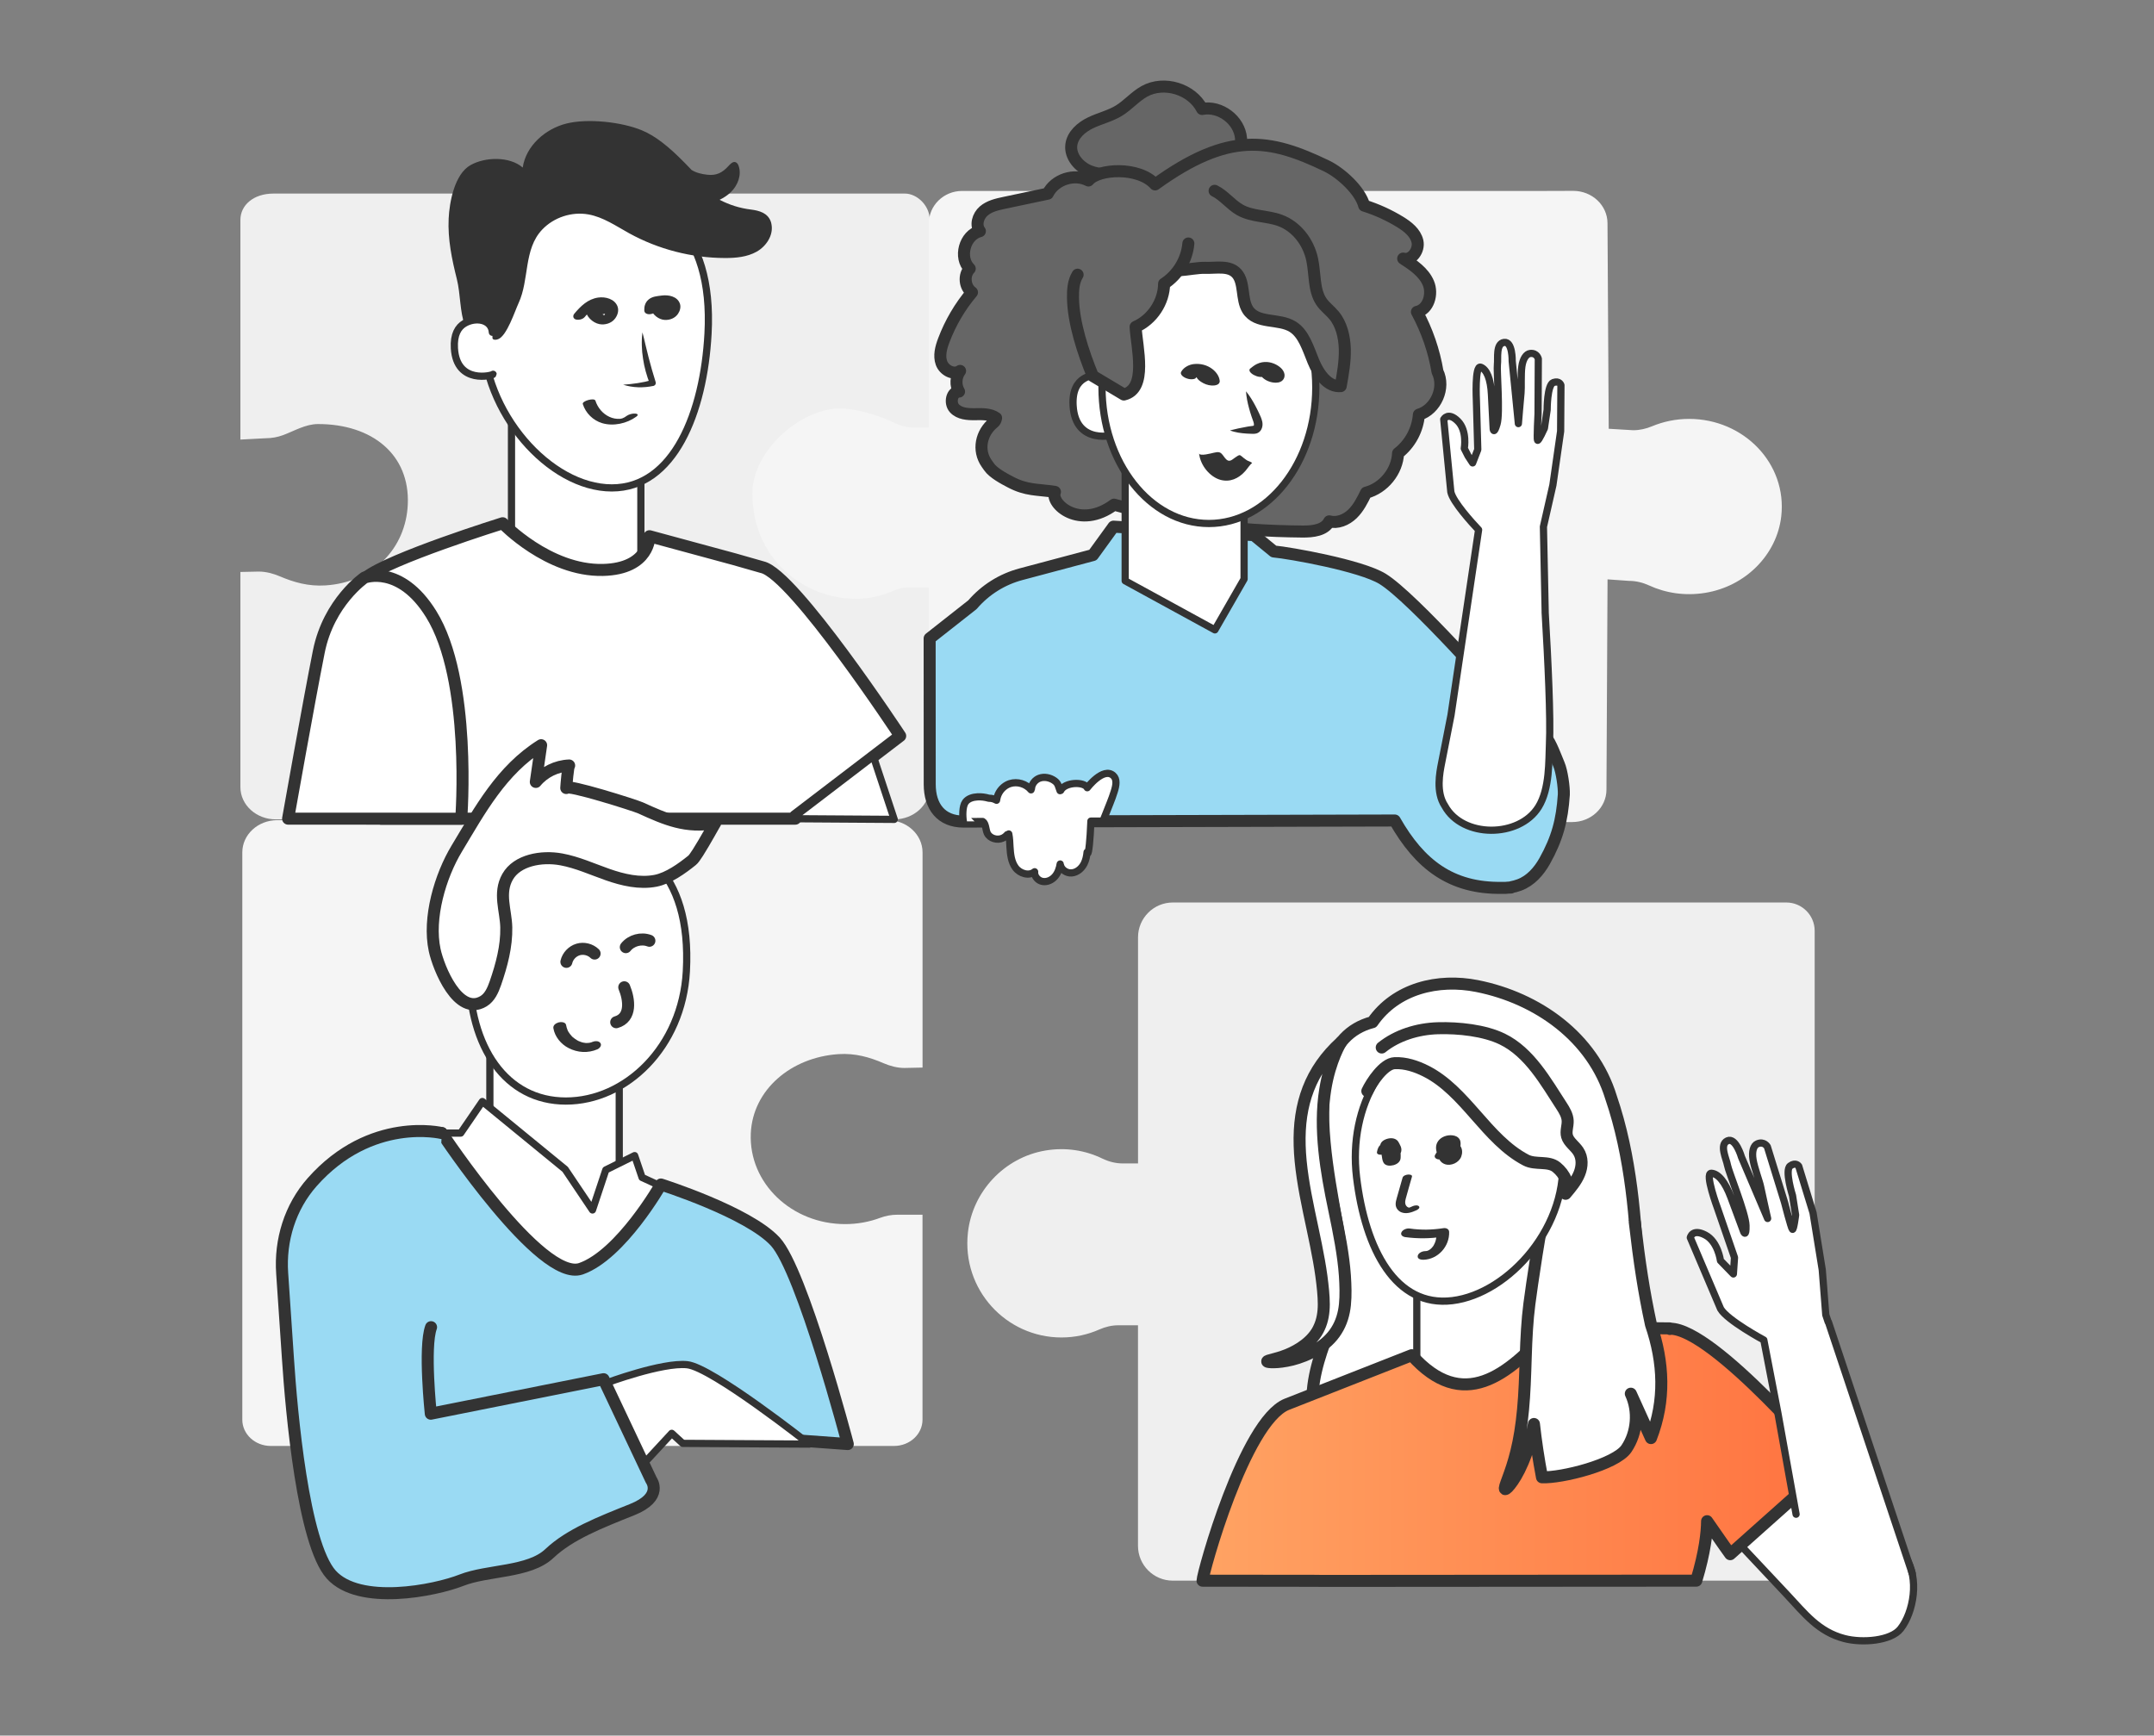 <svg width="448" height="361" viewBox="0 0 448 361" fill="none" xmlns="http://www.w3.org/2000/svg">
<rect x="0" y="0" width="448" height="361" fill="#808080" stroke="none"/>
<path d="M174.419 219.258C177.891 219.033 180.904 219.906 183.808 221.165C185.104 221.723 186.633 222.136 188.072 222.136L191.876 222.055V177.303C191.876 173.597 188.62 170.593 184.6 170.593H137.428H103.665H57.672C53.651 170.593 50.396 173.597 50.396 177.303V295.3C50.396 298.313 53.049 300.759 56.323 300.759H185.94C189.214 300.759 191.867 298.313 191.867 295.3V252.661H186.624C185.409 252.661 184.213 252.886 183.089 253.299C180.832 254.145 178.367 254.613 175.777 254.613C164.661 254.613 155.712 246.104 156.153 235.762C156.549 226.651 164.553 219.897 174.419 219.258Z" fill="#F5F5F5"/>
<path d="M189.951 121.371C188.656 121.371 187.811 121.659 186.624 122.171C184.33 123.16 181.794 123.718 179.123 123.718C168.132 123.718 157.583 117.207 157.583 103.734C157.583 95.703 165.812 87.545 173.915 86.196C177.999 85.522 183.988 87.518 187.19 89.074C188.458 89.686 189.834 90.028 191.246 90.028H193.234L193.369 45.725C193.369 42.712 190.68 40.265 188.233 40.265H56.862C52.689 40.265 50 42.712 50 45.725V91.431L55.279 91.152C56.511 91.152 57.726 90.927 58.859 90.513C61.152 89.668 63.535 88.202 66.153 88.202C77.413 88.202 85.264 94.56 84.815 104.903C84.419 114.014 77.665 121.128 67.673 121.766C64.147 121.991 61.107 121.119 58.157 119.86C56.844 119.302 55.297 118.888 53.84 118.888L50 118.969V163.722C50 167.428 53.301 170.431 57.366 170.431H105.158H139.371H185.976C190.05 170.431 193.351 167.428 193.351 163.722V121.362L189.951 121.371Z" fill="#EFEFEF"/>
<path d="M128.794 206.784H101.885V254.064H128.794V206.784Z" fill="white" stroke="#333333" stroke-width="1.5" stroke-miterlimit="10" stroke-linecap="round" stroke-linejoin="round"/>
<path d="M133.291 75.62H106.382V122.9H133.291V75.62Z" fill="white" stroke="#333333" stroke-width="1.5" stroke-miterlimit="10" stroke-linecap="round" stroke-linejoin="round"/>
<path d="M371.516 187.717H325.415H291.166H243.94C239.938 187.717 236.692 190.964 236.692 194.966V241.994H233.508C232.024 241.994 230.576 241.617 229.245 240.969C225.746 239.278 221.681 238.586 217.4 239.314C208.892 240.762 202.255 247.822 201.31 256.402C200.015 268.211 209.225 278.194 220.773 278.194C223.579 278.194 226.241 277.6 228.651 276.53C229.901 275.982 231.232 275.658 232.599 275.658H236.683V321.526C236.683 325.528 239.929 328.775 243.931 328.775H371.516C374.781 328.775 377.425 326.131 377.425 322.866V193.617C377.425 190.361 374.781 187.717 371.516 187.717Z" fill="#EFEFEF"/>
<path d="M332.753 238.172C333.059 248.866 328.499 259.604 320.567 266.835C318.75 261.61 316.933 256.375 315.117 251.15" fill="#1A2E35"/>
<path d="M340.75 266.625C340.288 253.862 339.241 240.459 335.074 228.27C331.249 215.734 319.794 207.611 307.229 205.102C299.112 203.481 290.321 205.572 285.455 212.612H285.437C265.937 217.75 280.5 256.437 279.232 265.495C278.845 270.927 276.543 276 274.834 281.171C273.134 286.342 272.037 292.089 274.06 297.144C274.573 298.421 275.311 299.662 276.471 300.409C277.892 301.326 279.681 301.362 281.381 301.362C301.473 301.389 321.565 300.93 341.639 299.986C341.216 288.744 341.155 277.885 340.75 266.625Z" fill="white" stroke="#333333" stroke-width="2.5" stroke-miterlimit="10" stroke-linecap="round" stroke-linejoin="round"/>
<path d="M348.492 307.01L371.606 331.626C375.42 335.691 378.19 339.396 383.595 340.817C387.381 341.807 393.326 341.294 395.287 338.794C397.976 335.367 399.262 328.352 396.312 323.828C393.362 319.305 372.668 299.168 372.668 299.168L348.492 307.01Z" fill="white" stroke="#333333" stroke-width="1.5" stroke-miterlimit="10" stroke-linecap="round" stroke-linejoin="round"/>
<path d="M322.456 251.159H294.674V296.424H322.456V251.159Z" fill="white" stroke="#333333" stroke-width="1.5" stroke-miterlimit="10" stroke-linecap="round" stroke-linejoin="round"/>
<path d="M380.51 304.86C380.51 304.86 356.488 276.368 347.359 276.368C347.359 276.368 347.341 276.395 347.323 276.431L347.296 276.305L322.6 276.054C313.498 286.342 304.207 293.717 293.613 281.881L267.603 292.107C258.816 295.714 250.11 327.264 250.11 328.784L274.357 328.811V328.829L352.8 328.775C354.626 322.749 355.022 318.702 355.049 316.408C357.801 320.42 359.86 323.271 359.86 323.271L380.51 304.86Z" fill="url(#paint0_linear_1732_4422)" stroke="#333333" stroke-width="2.5" stroke-miterlimit="10" stroke-linecap="round" stroke-linejoin="round"/>
<path d="M263.565 283.186C263.583 283.285 264.05 283.356 264.95 283.347C265.849 283.338 267.171 283.195 268.754 282.808C270.319 282.403 272.118 281.738 273.773 280.73C275.436 279.732 276.974 278.356 277.964 276.746C278.989 275.136 279.529 273.292 279.726 271.368C279.924 269.434 279.852 267.429 279.717 265.306C279.421 261.061 278.512 256.447 277.505 251.645C275.83 243.659 274.298 234.831 275.625 226.656C276.605 220.451 278.938 216.75 278.938 216.75C272.474 222.607 270.056 229.689 270.31 238.262C270.427 242.516 271.227 247.157 272.235 251.968C273.242 256.78 274.276 261.322 274.834 265.45C275.104 267.51 275.329 269.488 275.329 271.278C275.329 273.077 275.041 274.705 274.375 276.126C273.116 278.977 270.112 280.847 267.72 281.81C265.292 282.772 263.502 282.952 263.565 283.186Z" fill="white" stroke="#333333" stroke-width="2.5" stroke-miterlimit="10" stroke-linecap="round" stroke-linejoin="round"/>
<path d="M321.403 251.528C320.531 254.019 318.534 267.743 318.094 271.17C317.644 274.597 317.455 278.365 317.329 282.277C317.212 286.18 317.086 289.859 316.772 293.178C316.466 296.487 315.989 299.437 315.387 301.857C314.208 306.722 312.643 309.492 313.039 309.735C313.201 309.834 313.804 309.267 314.64 308.053C315.485 306.839 316.484 304.941 317.383 302.459C318.04 300.651 318.597 298.529 319.038 296.19C319.434 299.743 319.982 303.421 320.711 307.271C324.731 307.46 336.036 304.636 338.276 301.317C340.515 297.998 340.875 293.51 339.184 289.886C340.578 292.962 341.981 296.038 343.375 299.122C346.424 291.307 346.073 283.441 343.375 275.5C341.875 268.5 341 262.75 340 254.125" fill="white"/>
<path d="M321.403 251.528C320.531 254.019 318.534 267.743 318.094 271.17C317.644 274.597 317.455 278.365 317.329 282.277C317.212 286.18 317.086 289.859 316.772 293.178C316.466 296.487 315.989 299.437 315.387 301.857C314.208 306.722 312.643 309.492 313.039 309.735C313.201 309.834 313.804 309.267 314.64 308.053C315.485 306.839 316.484 304.941 317.383 302.459C318.04 300.651 318.597 298.529 319.038 296.19C319.434 299.743 319.982 303.421 320.711 307.271C324.731 307.46 336.036 304.636 338.276 301.317C340.515 297.998 340.875 293.51 339.184 289.886C340.578 292.962 341.981 296.038 343.375 299.122C346.424 291.307 346.073 283.441 343.375 275.5C341.875 268.5 341 262.75 340 254.125" stroke="#333333" stroke-width="2.5" stroke-miterlimit="10" stroke-linecap="round" stroke-linejoin="round"/>
<path d="M397.706 327.237L380.285 274.974L380.24 274.992L379.737 273.49L378.999 264.11L377.083 252.265L374.107 242.561C374.107 242.561 373.504 241.644 372.326 242.516C371.148 243.389 372.82 248.677 372.82 248.677L373.459 252.724C373.459 252.724 373.063 255.944 372.793 255.701C372.533 255.458 371.148 250.062 371.148 250.062L367.586 238.523C367.586 238.523 366.903 237.309 365.5 237.92C364.717 238.262 364.321 239.485 364.609 241.221C364.897 242.957 365.985 245.817 366.174 246.806C366.363 247.786 367.64 253.443 367.64 253.443L362.208 240.69C362.208 240.69 361.003 236.481 359.267 237.291C357.54 238.1 359.069 241.05 359.294 242.372C359.519 243.694 363.098 252.382 363.143 254.909C363.197 257.437 362.658 256.223 362.658 256.223C362.658 256.223 361.165 252.202 359.995 249.037C358.817 245.871 357.378 244.117 355.93 244.036C354.482 243.955 357.207 251.285 357.207 251.285L360.751 261.565L360.517 264.982L357.828 262.212C357.828 262.212 357.333 258.264 354.662 256.879C351.955 255.476 351.559 257.419 351.559 257.419L357.855 272.231C359.222 274.615 366.849 278.725 366.849 278.725L369.781 293.942L373.558 314.96" fill="white"/>
<path d="M397.706 327.237L380.285 274.974L380.24 274.992L379.737 273.49L378.999 264.11L377.083 252.265L374.107 242.561C374.107 242.561 373.504 241.644 372.326 242.516C371.148 243.389 372.82 248.677 372.82 248.677L373.459 252.724C373.459 252.724 373.063 255.944 372.793 255.701C372.533 255.458 371.148 250.062 371.148 250.062L367.586 238.523C367.586 238.523 366.903 237.309 365.5 237.92C364.717 238.262 364.321 239.485 364.609 241.221C364.897 242.957 365.985 245.817 366.174 246.806C366.363 247.786 367.64 253.443 367.64 253.443L362.208 240.69C362.208 240.69 361.003 236.481 359.267 237.291C357.54 238.1 359.069 241.05 359.294 242.372C359.519 243.694 363.098 252.382 363.143 254.909C363.197 257.437 362.658 256.223 362.658 256.223C362.658 256.223 361.165 252.202 359.995 249.037C358.817 245.871 357.378 244.117 355.93 244.036C354.482 243.955 357.207 251.285 357.207 251.285L360.751 261.565L360.517 264.982L357.828 262.212C357.828 262.212 357.333 258.264 354.662 256.879C351.955 255.476 351.559 257.419 351.559 257.419L357.855 272.231C359.222 274.615 366.849 278.725 366.849 278.725L369.781 293.942L373.558 314.96" stroke="#333333" stroke-width="1.5" stroke-miterlimit="10" stroke-linecap="round" stroke-linejoin="round"/>
<path d="M351.316 87.132C348.555 87.132 345.938 87.689 343.564 88.679C342.332 89.191 341.019 89.488 339.679 89.488L334.588 89.182L334.336 46.444C334.336 42.721 331.144 39.699 327.204 39.699L321.556 39.717H277.658H245.047H201.283H200.087C196.274 39.717 193.18 42.739 193.18 46.462V88.931H190.149C188.737 88.931 187.352 88.589 186.093 87.977C182.882 86.421 176.901 84.425 172.818 85.099C164.715 86.448 156.486 94.597 156.486 102.637C156.486 116.11 167.035 124.546 178.026 124.546C180.697 124.546 183.233 123.988 185.526 122.999C186.713 122.486 187.559 122.198 188.854 122.198L193.18 122.189V164.244C193.18 167.967 196.274 170.989 200.087 170.989H201.283H246.639H280.329H321.565H326.988C330.928 170.989 334.12 167.967 334.12 164.244L334.345 120.508L338.806 120.822C340.263 120.822 341.684 121.173 342.997 121.776C346.433 123.35 350.435 123.997 354.653 123.314C363.026 121.964 369.556 115.399 370.473 107.413C371.732 96.431 362.676 87.132 351.316 87.132Z" fill="#F5F5F5"/>
<path d="M324.227 158.991C323.715 157.813 322.447 154.243 321.493 153.37C318.561 150.699 315.665 149.404 312.616 147.758L312.518 145.483C312.518 145.483 293.901 124.294 287.551 120.399C283.036 117.629 268.242 115.003 264.923 114.706L260.777 111.307L231.592 109.544L227.311 115.453L212.355 119.437C208.424 120.48 204.899 122.693 202.255 125.778L193.351 132.784L193.369 163.111C193.369 167.778 195.752 170.89 200.42 170.89L290.087 170.665C295.277 179.785 301.779 184.848 312.41 184.677C312.85 184.704 313.3 184.677 313.759 184.623C313.939 184.614 314.1 184.614 314.28 184.605V184.543C314.874 184.435 315.458 184.264 316.007 184.066C318.327 183.211 320.072 181.233 321.277 179.083C323.895 174.389 324.893 170.647 325.253 165.287C325.325 163.767 324.83 160.376 324.227 158.991Z" fill="#9ADAF3" stroke="#333333" stroke-width="2.5" stroke-miterlimit="10" stroke-linecap="round" stroke-linejoin="round"/>
<path d="M323.067 79.568C321.772 80.026 321.781 85.252 321.781 85.252L321.214 89.074C321.214 89.074 319.955 91.862 319.784 91.574C319.614 91.287 319.892 86.034 319.892 86.034L319.946 74.648C319.946 74.648 319.677 73.362 318.247 73.524C317.455 73.614 316.745 74.603 316.52 76.249C316.295 77.895 316.457 80.782 316.349 81.717C316.241 82.653 315.8 88.112 315.8 88.112L314.514 75.107C314.514 75.107 314.613 70.979 312.841 71.222C311.061 71.464 311.609 74.549 311.438 75.808C311.267 77.058 312.032 85.89 311.366 88.184C310.701 90.477 310.566 89.236 310.566 89.236C310.566 89.236 310.359 85.198 310.197 82.023C310.035 78.839 309.235 76.861 307.967 76.375C306.699 75.898 307.067 83.264 307.067 83.264L307.355 93.517L306.285 96.287C305.961 95.784 305.655 95.334 305.404 94.938C305.377 94.893 305.35 94.857 305.323 94.812L304.549 93.283C304.549 93.283 305.215 89.587 303.209 87.599C301.176 85.576 300.277 87.221 300.277 87.221L301.752 102.331C302.211 104.426 306.159 108.761 307.526 110.2L301.788 148.738L299.836 158.677C299.432 160.736 298.613 164.783 300.511 167.634C304.162 174.344 315.971 174.335 319.991 167.841C322.348 164.037 322.105 158.2 322.267 154.728C322.519 149.269 321.979 137.676 321.367 127.288H321.376L321.008 109.562L322.977 100.901L324.587 89.695L324.65 80.125C324.65 80.116 324.371 79.118 323.067 79.568Z" fill="white" stroke="#333333" stroke-width="1.5" stroke-miterlimit="10" stroke-linecap="round" stroke-linejoin="round"/>
<path d="M231.52 161.303C229.461 159.486 226.133 163.848 226.133 163.848C225.512 162.535 221.474 162.643 220.611 164.415C220.584 164.361 220.557 164.325 220.539 164.325C220.512 164.325 220.494 164.379 220.476 164.46C220.107 163.542 220.134 162.958 219.28 162.364C218.38 161.744 217.202 161.492 216.177 161.87C215.278 162.202 214.576 163.093 214.531 164.037C214.495 164.037 214.468 164.136 214.441 164.289C213.416 163.039 211.599 162.49 210.061 162.985C209.099 163.3 208.289 164.001 207.795 164.864C207.543 165.305 207.381 165.782 207.3 166.276C207.291 166.33 207.282 166.393 207.264 166.456C207.084 166.357 206.913 166.276 206.742 166.213C206.302 166.061 205.942 166.025 205.672 166.034C204.899 165.809 204.098 165.701 203.298 165.746C202.363 165.8 201.364 166.079 200.807 166.825C200.141 167.715 200.186 169.784 200.366 170.881C200.366 170.917 203.595 170.872 203.595 170.872H204.395C205.025 171.241 205.016 172.581 205.321 173.256C205.843 174.416 207.426 174.865 208.577 174.317C208.928 174.146 209.234 173.903 209.486 173.606C209.513 173.651 209.647 173.606 209.809 173.462C209.989 174.344 210.016 175.279 210.061 176.143C210.151 177.654 210.313 179.254 211.212 180.478C212.112 181.701 214.018 182.294 215.188 181.323C215.08 182.285 215.907 183.194 216.86 183.347C217.814 183.508 218.794 183.032 219.424 182.294C220.035 181.575 220.35 180.648 220.503 179.713C220.521 179.821 220.539 179.893 220.557 179.92C220.755 180.918 221.843 181.647 222.877 181.566C224.01 181.485 224.982 180.639 225.485 179.623C225.854 178.886 226.016 178.067 226.097 177.249C226.133 177.42 226.169 177.51 226.214 177.51C226.448 177.51 226.735 174.641 226.879 171.052C226.879 170.962 226.888 170.881 226.888 170.791C226.969 170.791 228.75 170.782 229.389 170.782L229.883 169.559C230.621 167.617 231.205 166.375 231.745 164.631C232.15 163.353 232.375 162.058 231.52 161.303Z" fill="white" stroke="#333333" stroke-width="1.5" stroke-miterlimit="10" stroke-linecap="round" stroke-linejoin="round"/>
<path d="M258.115 28.762C257.791 24.967 253.762 21.927 250.02 22.665C247.898 18.501 242.097 16.729 238.014 19.004C236.071 20.084 234.605 21.864 232.707 23.024C230.882 24.14 228.75 24.616 226.825 25.543C224.901 26.469 223.057 28.061 222.814 30.183C222.544 32.54 224.424 34.716 226.628 35.598C228.831 36.479 231.286 36.362 233.661 36.227C232.626 36.821 232.402 38.323 232.932 39.393C233.463 40.463 234.551 41.147 235.657 41.596C239.336 43.071 243.833 42.235 246.747 39.546L251.18 36.146C254.985 36.227 258.447 32.558 258.115 28.762Z" fill="#666666" stroke="#333333" stroke-width="2.5" stroke-miterlimit="10" stroke-linecap="round" stroke-linejoin="round"/>
<path d="M240.244 38.359C236.844 34.572 228.399 35.076 226.376 37.54C223.453 35.993 219.379 37.316 217.922 40.283C214.918 40.913 211.923 41.551 208.919 42.181C207.381 42.505 205.78 42.865 204.593 43.89C203.406 44.915 202.839 46.84 203.802 48.081C200.627 48.881 199.359 53.585 201.688 55.879C200.384 57.227 200.627 59.728 202.156 60.807C199.655 63.766 197.668 67.148 196.301 70.772C195.725 72.292 195.267 73.983 195.815 75.503C196.364 77.023 198.36 78.084 199.682 77.149C198.774 78.372 198.684 80.144 199.467 81.448C197.947 81.475 197.479 83.822 198.513 84.937C199.548 86.052 201.247 86.178 202.767 86.151C204.287 86.124 205.933 86.061 207.174 86.934C207.111 87.383 206.931 87.68 206.671 87.896C204.044 90.001 203.28 93.652 205.214 96.404C205.393 96.656 205.564 96.899 205.708 97.106C206.581 98.365 208.748 99.525 210.106 100.235C213.533 102.052 215.583 101.728 219.415 102.313C218.353 104.777 224.541 110.308 231.709 104.966C245.91 108.887 256.163 110.416 270.895 110.56C272.999 110.578 275.526 110.317 276.471 108.438C278.171 108.905 280.014 108.123 281.282 106.9C282.551 105.677 283.351 104.058 284.133 102.475C287.785 101.522 290.609 98.032 290.78 94.273C293.262 92.366 294.872 89.371 295.106 86.25C298.649 85.198 300.637 80.62 298.982 77.311C298.254 72.966 296.797 68.749 294.701 64.872C297.111 64.369 298.047 61.122 297.066 58.855C296.095 56.589 293.91 55.123 291.841 53.783C293.64 54.278 295.223 52.02 294.809 50.203C294.395 48.387 292.767 47.119 291.175 46.147C288.846 44.726 286.337 43.584 283.729 42.766C282.892 39.591 278.863 35.948 275.904 34.518C263.978 28.78 255.596 27.288 240.244 38.359Z" fill="#666666" stroke="#333333" stroke-width="2.5" stroke-miterlimit="10" stroke-linecap="round" stroke-linejoin="round"/>
<path d="M270.301 60.87C269.986 61.319 268.655 60.924 267.072 60.978C265.489 60.969 264.167 61.401 263.844 60.96C263.7 60.744 263.889 60.303 264.455 59.871C265.013 59.44 265.957 59.062 267.045 59.044C268.134 59.026 269.087 59.377 269.654 59.8C270.238 60.213 270.445 60.654 270.301 60.87Z" fill="#1A2E35"/>
<path d="M231.817 80.755C231.619 77.796 227.986 77.23 225.449 78.749C224.055 79.586 223.003 81.241 223.192 84.38C223.678 92.753 231.988 90.54 231.988 90.297" fill="white"/>
<path d="M231.817 80.755C231.619 77.796 227.986 77.23 225.449 78.749C224.055 79.586 223.003 81.241 223.192 84.38C223.678 92.753 231.988 90.54 231.988 90.297" stroke="#333333" stroke-width="1.5" stroke-miterlimit="10" stroke-linecap="round" stroke-linejoin="round"/>
<path d="M187.226 153.074C187.226 153.074 165.093 119.455 158.554 117.98L152.726 116.316L135.081 111.532C135.081 111.532 135.206 118.331 125.376 118.547C114.053 118.799 104.547 108.833 104.547 108.833C104.547 108.833 81.001 116.172 76.055 120.157C71.108 124.141 79.248 170.288 79.248 170.288H165.407L165.344 169.784L187.226 153.074Z" fill="white" stroke="#333333" stroke-width="2.5" stroke-miterlimit="10" stroke-linecap="round" stroke-linejoin="round"/>
<path d="M75.821 120.13C75.821 120.13 68.374 125.193 66.306 135.554C64.237 145.915 59.92 170.278 59.92 170.278L95.931 170.296C95.931 170.296 98.188 141.409 89.662 127.711C83.187 117.297 75.821 120.13 75.821 120.13Z" fill="white" stroke="#333333" stroke-width="2.5" stroke-miterlimit="10" stroke-linecap="round" stroke-linejoin="round"/>
<path d="M181.65 157.337L185.985 170.431L165.416 170.296L165.353 169.793L181.65 157.337Z" fill="white" stroke="#333333" stroke-width="1.5" stroke-miterlimit="10" stroke-linecap="round" stroke-linejoin="round"/>
<g opacity="0.3">
<path d="M121.689 251.168C120.565 249.288 119.288 247.912 118.172 246.042C118.082 245.898 117.534 245.313 117.606 245.151C117.651 245.043 117.048 245.754 116.85 246.068C115.708 247.831 113.9 249.441 112.695 250.997L97.424 237.12C101.615 243.11 106.391 248.704 111.544 253.479C111.931 253.839 112.452 254.1 112.983 254.046C113.55 253.983 113.981 253.506 114.341 253.066C115.114 252.13 115.888 251.186 116.67 250.251C116.85 250.035 117.048 249.81 117.318 249.738C117.696 249.648 118.055 249.9 118.37 250.134C119.153 250.736 119.935 251.339 120.718 251.941C121.05 252.193 121.554 252.436 121.833 252.13C122.04 251.878 121.869 251.474 121.689 251.168Z" fill="black"/>
</g>
<path d="M91.893 235.681H95.823L100.32 229.115L117.543 243.218L123.227 251.672L125.997 243.343L131.996 240.367L133.543 244.917L138.552 247.22L132.275 262.932L127.229 269.047C127.229 269.047 119.422 274.812 109.062 265.315C98.701 255.818 98.701 255.818 98.701 255.818L91.893 235.681Z" fill="white" stroke="#333333" stroke-width="1.5" stroke-miterlimit="10" stroke-linecap="round" stroke-linejoin="round"/>
<path d="M91.893 235.681C91.893 235.681 112.497 266.835 120.843 263.894C129.181 260.953 137.464 246.374 137.464 246.374C137.464 246.374 155.595 252.121 161.243 258.246C166.882 264.38 176.326 300.364 176.326 300.364L89.608 294.05C89.608 294.05 76.693 274.687 76.693 273.212C76.693 271.737 80.498 237.255 80.498 237.255L91.893 235.681Z" fill="#9ADAF3" stroke="#333333" stroke-width="2.5" stroke-miterlimit="10" stroke-linecap="round" stroke-linejoin="round"/>
<path d="M126.051 287.674C126.051 287.674 137.734 283.321 142.914 283.86C148.094 284.391 168.321 300.373 168.321 300.373L141.997 300.22L139.712 298.133L133.848 304.465L126.051 287.674Z" fill="white" stroke="#333333" stroke-width="1.5" stroke-miterlimit="10" stroke-linecap="round" stroke-linejoin="round"/>
<path d="M91.893 235.681C91.893 235.681 77.143 232.056 64.912 245.898C60.343 251.069 58.211 257.958 58.688 264.847C59.012 269.569 59.479 276.377 59.893 282.646C60.622 293.699 63.05 320.995 68.887 327.507C74.733 334.018 90.445 330.852 95.967 328.685C101.48 326.517 110.042 327.129 114.269 323.127C118.496 319.125 124.837 316.66 131.465 314.007C138.093 311.363 135.44 307.846 135.44 307.846L125.529 286.873L89.599 294.05C89.599 294.05 88.124 280.218 89.653 276.054" fill="#9ADAF3"/>
<path d="M91.893 235.681C91.893 235.681 77.143 232.056 64.912 245.898C60.343 251.069 58.211 257.958 58.688 264.847C59.012 269.569 59.479 276.377 59.893 282.646C60.622 293.699 63.05 320.995 68.887 327.507C74.733 334.018 90.445 330.852 95.967 328.685C101.48 326.517 110.042 327.129 114.269 323.127C118.496 319.125 124.837 316.66 131.465 314.007C138.093 311.363 135.44 307.846 135.44 307.846L125.529 286.873L89.599 294.05C89.599 294.05 88.124 280.218 89.653 276.054" stroke="#333333" stroke-width="2.5" stroke-miterlimit="10" stroke-linecap="round" stroke-linejoin="round"/>
<path d="M258.753 120.444L252.682 131.012L234.02 120.813V87.536H258.753V120.444Z" fill="white" stroke="#333333" stroke-width="1.5" stroke-miterlimit="10" stroke-linecap="round" stroke-linejoin="round"/>
<path d="M142.752 202.035C141.889 217.81 130.161 229.017 117.696 229.017C105.23 229.017 97.595 217.828 97.595 202.035C97.595 186.242 107.704 173.435 120.178 173.435C132.652 173.435 143.903 180.945 142.752 202.035Z" fill="white" stroke="#333333" stroke-width="1.5" stroke-miterlimit="10" stroke-linecap="round" stroke-linejoin="round"/>
<path d="M147.258 69.414C146.368 85.765 140.18 101.486 127.247 101.486C114.314 101.486 100.446 85.792 100.446 69.414C100.446 53.036 110.923 39.762 123.847 39.762C136.771 39.762 148.445 47.55 147.258 69.414Z" fill="white" stroke="#333333" stroke-width="1.5" stroke-miterlimit="10" stroke-linecap="round" stroke-linejoin="round"/>
<path d="M145.177 177.3C146.652 174.988 148.711 171.193 148.756 171.184C142.748 172.299 138.431 170.42 133.215 168.036C132.001 167.488 117.818 163.009 117.773 163.908C117.791 163.494 118.133 159.231 118.375 159.222C115.722 159.321 113.132 160.598 111.441 162.64C111.81 160.095 112.179 157.55 112.547 155.004C104.291 160.185 99.848 168.45 95.001 176.499C91.565 182.192 88.966 190.934 90.405 197.626C91.214 201.385 95.279 211.431 100.559 208.256C101.872 207.465 102.528 205.945 103.032 204.506C104.345 200.71 105.379 196.825 105.299 192.895C105.218 189.333 103.626 185.799 105.577 182.363C107.538 178.919 112.601 177.983 116.766 178.757C120.102 179.377 123.187 180.798 126.371 181.914C129.555 183.029 133.017 183.847 136.354 183.2C139.016 182.678 141.849 180.636 143.945 178.946C144.214 178.739 144.664 178.109 145.177 177.3Z" fill="white" stroke="#333333" stroke-width="2.5" stroke-miterlimit="10" stroke-linecap="round" stroke-linejoin="round"/>
<path d="M251.432 108.887C263.711 108.887 273.665 96.219 273.665 80.593C273.665 64.967 263.711 52.299 251.432 52.299C239.154 52.299 229.2 64.967 229.2 80.593C229.2 96.219 239.154 108.887 251.432 108.887Z" fill="white" stroke="#333333" stroke-width="1.5" stroke-miterlimit="10" stroke-linecap="round" stroke-linejoin="round"/>
<path d="M324.857 239.737C326.665 254.739 313.858 269.101 302.067 270.532C290.276 271.962 283.963 259.901 282.146 244.89C280.329 229.88 288.423 216.569 300.223 215.139C312.023 213.718 323.049 224.727 324.857 239.737Z" fill="white" stroke="#333333" stroke-width="1.5" stroke-miterlimit="10" stroke-linecap="round" stroke-linejoin="round"/>
<path d="M240.613 54.853C242.295 57.48 247.727 55.6 250.686 55.708C252.979 55.789 255.677 55.123 257.251 56.904C258.897 58.784 258.151 62.201 259.482 64.369C261.397 67.472 265.975 66.123 268.907 67.984C271.173 69.423 272.064 72.481 273.152 75.134C274.24 77.787 276.174 80.539 278.845 80.315C279.304 77.751 279.771 75.17 279.699 72.589C279.628 70.017 278.98 67.409 277.451 65.574C276.615 64.567 275.535 63.811 274.807 62.714C273.215 60.331 273.539 56.94 272.918 54.008C272.118 50.222 269.546 47.074 266.263 45.86C263.529 44.843 260.399 45.095 257.854 43.638C255.965 42.559 254.562 40.634 252.619 39.69" fill="#666666"/>
<path d="M240.613 54.853C242.295 57.48 247.727 55.6 250.686 55.708C252.979 55.789 255.677 55.123 257.251 56.904C258.897 58.784 258.151 62.201 259.482 64.369C261.397 67.472 265.975 66.123 268.907 67.984C271.173 69.423 272.064 72.481 273.152 75.134C274.24 77.787 276.174 80.539 278.845 80.315C279.304 77.751 279.771 75.17 279.699 72.589C279.628 70.017 278.98 67.409 277.451 65.574C276.615 64.567 275.535 63.811 274.807 62.714C273.215 60.331 273.539 56.94 272.918 54.008C272.118 50.222 269.546 47.074 266.263 45.86C263.529 44.843 260.399 45.095 257.854 43.638C255.965 42.559 254.562 40.634 252.619 39.69" stroke="#333333" stroke-width="2.5" stroke-miterlimit="10" stroke-linecap="round" stroke-linejoin="round"/>
<path d="M224.127 57.138C223.255 58.541 223.147 60.276 223.165 61.922C223.228 67.094 225.315 73.425 227.293 78.201L233.751 82.059C238.724 80.881 236.431 72.292 236.188 67.993C239.659 66.464 242.079 62.803 242.115 59.017C244.957 57.191 246.872 54.008 247.16 50.644" fill="#666666"/>
<path d="M224.127 57.138C223.255 58.541 223.147 60.276 223.165 61.922C223.228 67.094 225.315 73.425 227.293 78.201L233.751 82.059C238.724 80.881 236.431 72.292 236.188 67.993C239.659 66.464 242.079 62.803 242.115 59.017C244.957 57.191 246.872 54.008 247.16 50.644" stroke="#333333" stroke-width="2.5" stroke-miterlimit="10" stroke-linecap="round" stroke-linejoin="round"/>
<path d="M284.385 226.939C285.24 225.122 287.803 221.237 290.069 221.138C292.336 221.039 294.557 221.785 296.518 222.766C304.846 226.93 309.127 236.985 317.356 241.293C319.38 242.354 322.015 241.383 323.733 242.786C325.45 244.189 326.575 246.428 325.621 248.308C326.728 246.995 327.852 245.664 328.472 244.135C329.102 242.606 329.183 240.825 328.239 239.422C327.528 238.352 326.269 237.542 325.927 236.346C325.621 235.294 326.107 234.197 326.053 233.109C325.999 232.002 325.397 230.986 324.776 230.024C321.556 225.095 318.157 218.89 312.446 216.119C308.713 214.312 303.344 213.745 299.063 213.871C294.782 213.997 290.519 215.355 287.38 217.882" fill="white"/>
<path d="M284.385 226.939C285.24 225.122 287.803 221.237 290.069 221.138C292.336 221.039 294.557 221.785 296.518 222.766C304.846 226.93 309.127 236.985 317.356 241.293C319.38 242.354 322.015 241.383 323.733 242.786C325.45 244.189 326.575 246.428 325.621 248.308C326.728 246.995 327.852 245.664 328.472 244.135C329.102 242.606 329.183 240.825 328.239 239.422C327.528 238.352 326.269 237.542 325.927 236.346C325.621 235.294 326.107 234.197 326.053 233.109C325.999 232.002 325.397 230.986 324.776 230.024C321.556 225.095 318.157 218.89 312.446 216.119C308.713 214.312 303.344 213.745 299.063 213.871C294.782 213.997 290.519 215.355 287.38 217.882" stroke="#333333" stroke-width="2.5" stroke-miterlimit="10" stroke-linecap="round" stroke-linejoin="round"/>
<path d="M160.272 45.976C159.615 44.294 157.907 43.8 156.171 43.584C153.886 43.305 151.728 42.631 149.668 41.56C150.532 41.138 151.332 40.616 152.016 39.95C153.437 38.566 154.264 36.443 153.644 34.563C153.527 34.212 153.329 33.844 152.969 33.727C152.411 33.547 151.908 34.096 151.512 34.527C150.208 35.957 149.003 36.56 147.087 36.344C145.891 36.209 144.74 35.93 143.804 35.328C143.768 35.292 143.733 35.247 143.697 35.202C143.247 34.734 142.815 34.285 142.383 33.844C139.164 30.57 136.385 28.304 133.507 27.108C129.307 25.363 122.238 24.589 117.813 25.695C113.388 26.802 109.386 30.336 108.72 34.851C105.995 32.495 100.922 32.612 97.856 34.347C94.537 36.218 93.476 42.037 93.314 45.464C93.107 49.763 93.988 53.936 95.014 58.037C95.814 61.248 95.589 64.755 96.74 67.894C99.043 67.957 99.6 67.714 100.761 68.119C102.253 68.632 101.651 71.285 103.612 70.547C105.419 69.864 107.083 64.719 107.857 63.046C110.132 58.127 108.873 51.84 112.776 47.748C115.195 45.203 118.928 43.98 122.381 44.6C125.457 45.149 128.11 47.002 130.845 48.513C136.915 51.858 143.84 53.648 150.775 53.666C153.05 53.675 155.406 53.459 157.385 52.344C159.364 51.22 160.857 48.971 160.47 46.732C160.434 46.453 160.362 46.201 160.272 45.976Z" fill="#333333"/>
<path d="M102.406 69.117C102.227 66.41 98.899 65.888 96.578 67.282C95.301 68.047 94.339 69.567 94.51 72.436C94.96 80.099 102.559 78.075 102.559 77.85" fill="white"/>
<path d="M102.406 69.117C102.227 66.41 98.899 65.888 96.578 67.282C95.301 68.047 94.339 69.567 94.51 72.436C94.96 80.099 102.559 78.075 102.559 77.85" stroke="#333333" stroke-width="1.5" stroke-miterlimit="10" stroke-linecap="round" stroke-linejoin="round"/>
<path d="M121.617 65.933C122.004 65.475 122.39 65.007 122.822 64.584C122.876 64.531 122.921 64.486 122.975 64.441C123.011 64.413 123.146 64.297 122.984 64.431C123.092 64.342 123.2 64.252 123.308 64.171C123.416 64.09 123.533 64.009 123.65 63.928C123.704 63.892 123.856 63.82 123.632 63.937C123.712 63.901 123.784 63.856 123.865 63.82C123.928 63.793 123.991 63.766 124.045 63.739C124.207 63.658 123.775 63.82 123.946 63.775C124.054 63.739 124.171 63.712 124.279 63.685C124.468 63.631 123.928 63.721 124.225 63.694C124.279 63.685 124.342 63.676 124.396 63.676C124.45 63.667 124.513 63.667 124.567 63.667C124.801 63.649 124.378 63.64 124.531 63.667C124.63 63.685 124.765 63.703 124.873 63.703C125.035 63.712 124.675 63.64 124.819 63.694C124.873 63.712 124.927 63.721 124.981 63.739C125.026 63.757 125.313 63.874 125.205 63.82C125.08 63.748 125.232 63.838 125.259 63.856C125.313 63.892 125.376 63.928 125.43 63.964C125.475 64 125.52 64.027 125.556 64.063C125.412 63.946 125.52 64.036 125.547 64.063C125.619 64.153 125.691 64.234 125.754 64.324C125.853 64.45 125.799 64.405 125.781 64.351C125.808 64.405 125.826 64.468 125.844 64.522C125.862 64.575 125.871 64.638 125.889 64.701C125.943 64.89 125.916 64.629 125.907 64.818C125.898 64.944 125.88 65.061 125.862 65.178C125.862 65.205 125.817 65.358 125.862 65.205C125.844 65.259 125.817 65.322 125.79 65.376C125.763 65.439 125.592 65.727 125.718 65.547C125.682 65.601 125.646 65.637 125.61 65.691C125.484 65.862 125.709 65.637 125.601 65.709C125.457 65.808 125.826 65.61 125.664 65.682C125.493 65.754 125.934 65.601 125.763 65.646C125.592 65.691 126.051 65.619 125.871 65.628C125.7 65.637 126.123 65.655 125.952 65.637C125.898 65.628 125.835 65.619 125.781 65.619C125.619 65.601 125.97 65.691 125.826 65.628C125.772 65.601 125.709 65.583 125.655 65.574C125.538 65.547 125.79 65.655 125.619 65.565C125.511 65.502 125.412 65.448 125.322 65.376C125.277 65.34 125.232 65.295 125.187 65.268C125.349 65.385 125.268 65.34 125.232 65.304C125.098 65.142 124.936 64.998 124.81 64.827C124.729 64.719 124.648 64.611 124.576 64.495C124.549 64.45 124.522 64.405 124.495 64.36C124.558 64.468 124.513 64.413 124.486 64.333C124.45 64.234 124.423 64.135 124.405 64.027C124.432 64.198 124.423 64.144 124.423 64.072C124.441 63.991 124.441 63.991 124.423 64.072C124.414 64.144 124.378 64.198 124.324 64.252C124.297 64.288 124.126 64.387 124.306 64.279C124.153 64.369 124.207 64.351 124.333 64.279C124.495 64.18 124.108 64.333 124.288 64.288C124.522 64.234 124.36 64.198 124.297 64.27C124.315 64.252 124.468 64.252 124.504 64.243C124.81 64.207 124.288 64.198 124.594 64.243C124.666 64.252 124.729 64.261 124.801 64.27C124.594 64.234 124.846 64.297 124.909 64.315C124.72 64.072 124.54 63.82 124.351 63.577C124.261 63.91 124.198 64.252 124.108 64.575C124.045 64.809 124.243 65.079 124.414 65.196C124.648 65.358 125.017 65.412 125.295 65.376C125.925 65.304 126.555 64.998 126.743 64.351C126.833 64.018 126.896 63.676 126.986 63.352C127.085 62.992 126.707 62.714 126.429 62.615C125.367 62.255 124.162 62.354 123.155 62.831C122.327 63.226 121.545 63.964 121.869 64.953C122.309 66.32 123.757 67.435 125.178 67.48C126.249 67.507 127.328 67.094 127.967 66.203C128.461 65.52 128.749 64.593 128.443 63.757C127.868 62.174 125.916 61.67 124.396 61.895C122.265 62.21 120.772 63.667 119.449 65.25C119.081 65.691 119.189 66.284 119.773 66.455C120.376 66.608 121.203 66.428 121.617 65.933Z" fill="#333333"/>
<path d="M136.627 64.279C136.627 64.045 136.627 63.82 136.663 63.586C136.672 63.523 136.681 63.46 136.699 63.388C136.708 63.352 136.717 63.325 136.726 63.289C136.744 63.218 136.735 63.245 136.699 63.37C136.69 63.361 136.762 63.236 136.762 63.227C136.852 63.056 136.78 63.236 136.717 63.272C136.735 63.245 136.753 63.227 136.78 63.2C136.843 63.137 136.807 63.163 136.672 63.298C136.852 63.154 136.394 63.415 136.609 63.334C136.663 63.316 136.861 63.236 136.618 63.325C136.385 63.415 136.582 63.343 136.636 63.334C136.888 63.272 136.645 63.37 136.547 63.343C136.591 63.352 136.708 63.325 136.753 63.316C136.879 63.298 136.996 63.289 137.122 63.281C137.356 63.254 137.59 63.209 137.824 63.2C138.066 63.191 137.734 63.218 137.716 63.2C137.725 63.209 137.896 63.209 137.914 63.209C137.968 63.218 138.048 63.245 138.102 63.236C138.039 63.245 137.824 63.172 138.021 63.218C138.129 63.245 138.246 63.307 138.354 63.334C138.309 63.316 138.264 63.289 138.219 63.272C138.255 63.289 138.291 63.307 138.327 63.334C138.372 63.361 138.417 63.388 138.462 63.424C138.471 63.433 138.597 63.514 138.588 63.523C138.489 63.433 138.471 63.415 138.525 63.46C138.552 63.478 138.57 63.505 138.588 63.532C138.678 63.631 138.75 63.739 138.822 63.856C138.786 63.784 138.75 63.712 138.714 63.64C138.804 63.82 138.858 64.009 138.876 64.216C138.867 64.135 138.867 64.054 138.858 63.973C138.858 64.072 138.858 64.171 138.849 64.27C138.84 64.36 138.777 64.486 138.786 64.567C138.822 64.45 138.831 64.423 138.804 64.486C138.795 64.504 138.786 64.531 138.777 64.549C138.75 64.603 138.732 64.647 138.705 64.701C138.687 64.737 138.651 64.782 138.633 64.818C138.66 64.737 138.768 64.647 138.651 64.782C138.615 64.827 138.57 64.863 138.534 64.908C138.561 64.872 138.741 64.746 138.606 64.827C138.66 64.791 138.894 64.683 138.705 64.764C138.552 64.827 139.029 64.656 138.867 64.701C138.714 64.746 139.227 64.674 139.011 64.674C138.831 64.683 139.155 64.692 139.164 64.683C139.128 64.701 139.056 64.665 139.011 64.674C138.912 64.692 139.29 64.755 139.101 64.692C139.011 64.665 138.921 64.629 138.831 64.603C138.714 64.558 139.02 64.71 138.912 64.638C138.867 64.612 138.822 64.585 138.777 64.558C138.741 64.531 138.705 64.513 138.669 64.486C138.651 64.468 138.507 64.342 138.615 64.45C138.723 64.558 138.57 64.405 138.543 64.378C138.3 64.126 138.075 63.856 137.914 63.541C137.95 63.613 137.986 63.685 138.021 63.757C137.95 63.613 137.905 63.469 137.887 63.316C137.896 63.397 137.896 63.478 137.905 63.559C137.905 63.541 137.923 63.379 137.923 63.379C137.86 63.541 137.851 63.577 137.896 63.487C137.77 63.649 137.752 63.685 137.833 63.586C137.68 63.712 137.653 63.748 137.761 63.676C137.572 63.784 137.536 63.802 137.662 63.739C137.707 63.712 137.752 63.694 137.806 63.676C137.599 63.748 137.545 63.766 137.653 63.739C137.689 63.73 137.725 63.721 137.761 63.712C137.905 63.685 137.86 63.685 137.635 63.73C137.689 63.721 137.734 63.721 137.788 63.712C137.923 63.703 137.887 63.703 137.68 63.703C137.698 63.712 137.986 63.712 137.986 63.73C137.815 63.694 137.788 63.685 137.914 63.721C137.959 63.739 138.012 63.748 138.057 63.766C137.869 63.523 137.689 63.272 137.5 63.029C137.374 63.478 137.221 63.964 137.284 64.423C137.356 64.935 137.761 65.385 138.165 65.682C138.39 65.853 138.777 65.889 139.047 65.862C139.371 65.835 139.766 65.709 140.027 65.511C140.468 65.169 140.702 64.612 140.18 64.225C140.144 64.198 140.036 64.072 140.117 64.18C140.207 64.297 140.072 64.126 140.063 64.108C139.991 64.018 139.928 63.919 139.874 63.811C139.91 63.883 139.946 63.955 139.982 64.027C139.928 63.901 139.892 63.775 139.883 63.64C139.892 63.721 139.892 63.802 139.901 63.883C139.91 63.712 139.964 63.541 140.009 63.37C140.054 63.191 140.09 63.002 140.144 62.822C140.243 62.462 139.865 62.183 139.586 62.084C138.615 61.752 137.5 61.85 136.574 62.282C135.8 62.642 135.045 63.352 135.35 64.279C135.746 65.475 137.005 66.482 138.264 66.545C139.335 66.599 140.387 66.185 141.007 65.286C141.421 64.683 141.655 63.883 141.412 63.163C140.872 61.626 139.029 61.284 137.608 61.473C136.672 61.599 135.683 61.653 134.919 62.282C134.496 62.633 134.244 63.038 134.1 63.568C134.01 63.883 134.01 64.216 134.001 64.549C134.001 65.169 134.64 65.412 135.188 65.349C135.53 65.313 135.899 65.214 136.169 64.998C136.358 64.791 136.627 64.549 136.627 64.279Z" fill="#333333"/>
<path d="M133.624 69.135C133.857 70.017 134.064 70.898 134.262 71.761L134.901 74.352C135.35 76.06 135.818 77.76 136.358 79.442L136.367 79.478C136.475 79.802 136.295 80.144 135.971 80.251L135.908 80.269C133.812 80.71 131.609 80.665 129.603 80.018C131.699 79.874 133.687 79.595 135.611 79.046L135.17 79.874C134.505 78.174 134.001 76.402 133.741 74.594C133.597 73.695 133.507 72.787 133.489 71.869C133.462 70.952 133.498 70.044 133.624 69.135Z" fill="#333333"/>
<path d="M121.212 84.038C121.806 85.926 123.335 87.437 125.232 88.013C127.562 88.714 130.386 88.094 132.328 86.673C132.436 86.592 132.67 86.421 132.625 86.25C132.58 86.079 132.284 86.043 132.158 86.025C131.573 85.971 130.8 86.169 130.314 86.52C130.179 86.619 130.044 86.718 129.918 86.79C129.729 86.898 129.657 86.925 129.522 86.979C129.459 87.006 129.325 87.051 129.468 87.006C129.477 87.006 129.127 87.096 129.244 87.069C129.352 87.042 129.1 87.096 129.082 87.096C129.001 87.105 128.992 87.114 129.064 87.105C129.019 87.105 128.974 87.114 128.929 87.114C128.2 87.168 127.445 87.024 126.761 86.709C125.358 86.07 124.297 84.793 123.838 83.336C123.605 82.671 121.014 83.408 121.212 84.038Z" fill="#333333"/>
<path d="M248.725 78.597C248.905 78.3 249.139 78.057 249.418 77.85C249.346 77.904 249.274 77.958 249.193 78.003C249.346 77.895 249.499 77.805 249.669 77.733C249.714 77.715 249.75 77.697 249.795 77.679C249.912 77.634 249.876 77.643 249.687 77.706C249.777 77.697 249.867 77.652 249.948 77.634C249.993 77.625 250.038 77.616 250.083 77.607C250.227 77.589 250.173 77.589 249.921 77.625C249.984 77.634 250.056 77.625 250.128 77.616C250.389 77.607 249.669 77.58 250.056 77.616C250.335 77.643 249.562 77.499 249.948 77.598C250.218 77.661 249.481 77.4 249.849 77.562C250.2 77.724 249.571 77.382 249.786 77.526C249.84 77.562 249.894 77.607 249.957 77.643C249.58 77.4 249.831 77.544 249.93 77.634C249.993 77.697 250.047 77.778 250.119 77.832C249.993 77.67 249.966 77.643 250.047 77.742C250.074 77.778 250.101 77.814 250.128 77.85C250.227 78.003 250.308 78.165 250.38 78.336C250.344 78.255 250.308 78.165 250.272 78.084C250.362 78.318 250.425 78.561 250.443 78.812C250.488 78.66 250.533 78.507 250.578 78.363C250.542 78.408 250.515 78.444 250.47 78.48C250.542 78.426 250.614 78.372 250.695 78.327C250.524 78.426 251.01 78.255 250.812 78.3C251.099 78.237 251.414 78.273 251.693 78.354C251.45 78.291 252.08 78.516 251.9 78.435C251.837 78.408 251.603 78.282 251.873 78.435C252.233 78.633 251.72 78.336 251.729 78.327C251.792 78.381 251.864 78.426 251.927 78.48C251.837 78.39 251.864 78.426 252.008 78.588C251.999 78.543 251.945 78.471 251.918 78.426C251.954 78.507 251.99 78.597 252.026 78.678C251.972 78.543 251.945 78.408 251.945 78.264C251.945 78.345 251.936 78.426 251.936 78.507C251.945 78.336 251.981 78.192 252.062 78.039C252.017 78.111 251.981 78.183 251.936 78.246C251.972 78.192 252.008 78.147 252.044 78.102C252.538 77.553 251.666 76.915 251.216 76.726C250.821 76.555 250.38 76.429 249.939 76.447C249.634 76.465 249.265 76.501 249.049 76.744C248.734 77.095 248.599 77.58 248.698 78.048C248.833 78.651 249.283 79.082 249.777 79.406C250.434 79.847 251.207 80.144 251.999 80.189C252.646 80.234 253.771 80.081 253.681 79.199C253.582 78.237 252.943 77.382 252.206 76.798C251.099 75.925 249.669 75.566 248.275 75.728C247.295 75.845 246.261 76.375 245.73 77.23C245.577 77.481 245.541 77.661 245.703 77.931C245.874 78.228 246.261 78.471 246.558 78.606C246.953 78.776 247.394 78.902 247.835 78.885C248.096 78.876 248.563 78.858 248.725 78.597Z" fill="#333333"/>
<path d="M262.89 78.264C263.34 77.904 263.79 77.544 264.311 77.293C264.239 77.329 264.158 77.364 264.086 77.4C264.302 77.302 264.518 77.239 264.743 77.185C264.878 77.149 264.464 77.212 264.662 77.194C264.716 77.194 264.77 77.185 264.824 77.185C265.058 77.176 264.734 77.194 264.689 77.176C264.725 77.194 264.842 77.194 264.878 77.194C264.788 77.176 264.689 77.158 264.599 77.14C264.716 77.167 264.68 77.158 264.509 77.104C264.338 77.041 264.302 77.032 264.419 77.077C264.32 77.032 264.221 76.987 264.131 76.942C264.167 76.978 264.41 77.104 264.113 76.924C263.969 76.834 263.942 76.816 264.023 76.879C263.96 76.825 263.898 76.771 263.835 76.708C263.853 76.726 263.925 76.816 263.942 76.825C263.907 76.807 263.754 76.564 263.871 76.735C263.925 76.816 263.969 76.906 264.005 76.996C263.978 76.915 263.943 76.843 263.916 76.762C263.987 76.951 264.014 77.131 264.005 77.329C264.014 77.257 264.014 77.185 264.023 77.122C264.005 77.32 263.934 77.49 263.817 77.652C263.862 77.598 263.907 77.544 263.951 77.481C263.853 77.607 263.736 77.697 263.592 77.769C263.664 77.733 263.745 77.697 263.817 77.661C263.763 77.688 263.709 77.706 263.646 77.724C263.592 77.742 263.394 77.778 263.619 77.742C263.736 77.724 263.754 77.724 263.664 77.733C263.529 77.733 263.592 77.742 263.871 77.742C263.853 77.742 263.835 77.742 263.817 77.733C264.032 77.76 264.248 77.814 264.446 77.904C264.347 77.859 264.383 77.877 264.554 77.958C264.707 78.021 264.842 78.093 264.968 78.192C264.788 78.057 265.229 78.453 265.085 78.291C265.328 78.57 265.202 78.453 265.148 78.363C265.112 78.3 265.085 78.237 265.058 78.174C265.085 78.255 265.121 78.327 265.148 78.408C265.094 78.237 265.067 78.075 265.085 77.895C265.076 77.967 265.076 78.039 265.067 78.102C265.094 77.922 265.148 77.769 265.247 77.625C265.202 77.679 265.157 77.733 265.112 77.796C265.22 77.661 265.355 77.553 265.516 77.481C265.444 77.517 265.364 77.553 265.292 77.589C265.355 77.562 265.417 77.544 265.489 77.517C265.678 77.454 265.175 77.535 265.417 77.526C265.525 77.526 265.453 77.517 265.184 77.517C265.337 77.535 265.256 77.517 264.932 77.463C265.094 77.508 265.004 77.472 264.653 77.373C264.329 77.212 264.239 77.167 264.383 77.257C264.743 77.463 265.202 77.616 265.624 77.661C265.849 77.688 266.317 77.706 266.515 77.517C267.018 77.023 266.119 76.411 265.768 76.213C264.977 75.764 263.916 75.476 263.016 75.746C262.566 75.88 262.117 76.204 261.973 76.663C261.82 77.14 261.928 77.661 262.198 78.066C262.773 78.938 263.889 79.46 264.905 79.577C265.498 79.649 266.191 79.586 266.668 79.19C267.054 78.866 267.225 78.372 267.162 77.877C267.09 77.364 266.776 76.87 266.398 76.528C265.642 75.844 264.635 75.395 263.619 75.305C262.827 75.242 262.108 75.368 261.397 75.719C260.885 75.97 260.444 76.321 260.012 76.672C259.814 76.834 259.841 77.077 259.949 77.284C260.111 77.571 260.48 77.832 260.759 77.985C261.136 78.183 261.568 78.354 262 78.39C262.288 78.426 262.656 78.453 262.89 78.264Z" fill="#333333"/>
<path d="M255.812 89.524C256.99 89.227 258.106 88.975 259.257 88.778C259.545 88.724 259.832 88.67 260.12 88.643C260.417 88.607 260.741 88.571 260.786 88.526C260.822 88.472 260.723 88.58 260.777 88.472C260.804 88.373 260.813 88.229 260.777 88.058C260.723 87.716 260.453 87.114 260.282 86.565C260.111 86.007 259.913 85.459 259.778 84.892C259.473 83.768 259.23 82.608 259.149 81.394C259.922 82.338 260.534 83.345 261.083 84.38C261.37 84.892 261.604 85.423 261.865 85.945C262.099 86.484 262.36 86.934 262.54 87.734C262.611 88.121 262.62 88.58 262.459 89.038C262.378 89.272 262.252 89.515 262.027 89.74C261.811 89.965 261.523 90.109 261.271 90.171C260.75 90.279 260.489 90.225 260.201 90.225C259.913 90.225 259.626 90.207 259.329 90.189C258.169 90.109 256.954 89.974 255.812 89.524Z" fill="#333333"/>
<path d="M253.6 94.084C253.771 94.129 253.941 94.219 254.094 94.389C254.796 95.127 255.192 96.377 256.325 95.577C256.631 95.361 256.927 95.127 257.233 94.938C257.71 94.641 257.818 94.542 258.24 94.902C258.582 95.19 258.933 95.487 259.302 95.721C259.644 95.936 260.129 96.017 260.426 96.287C259.868 96.755 259.482 97.438 258.987 97.996C257.584 99.57 255.794 100.334 253.852 99.813C251.765 99.255 249.66 96.935 249.382 94.272C249.454 94.992 252.053 94.254 252.431 94.174C252.844 94.093 253.24 93.985 253.6 94.084Z" fill="#333333"/>
<path d="M117.804 200.066C118.082 198.861 119.054 197.844 120.232 197.494C121.41 197.143 122.777 197.476 123.668 198.339" stroke="#333333" stroke-width="2.5" stroke-miterlimit="10" stroke-linecap="round" stroke-linejoin="round"/>
<path d="M130.161 197.008C131.285 195.596 133.372 195.029 135.063 195.677" stroke="#333333" stroke-width="2.5" stroke-miterlimit="10" stroke-linecap="round" stroke-linejoin="round"/>
<path d="M128.164 212.621C131.384 211.704 130.907 207.944 129.837 205.354" stroke="#333333" stroke-width="2.5" stroke-miterlimit="10" stroke-linecap="round" stroke-linejoin="round"/>
<path d="M115.096 213.88C115.393 215.643 116.67 217.181 118.244 217.99C120.133 218.97 122.282 219.096 124.243 218.26C124.711 218.062 125.241 217.441 124.864 216.938C124.468 216.407 123.614 216.533 123.101 216.758C122.795 216.884 123.083 216.812 123.092 216.767C123.083 216.794 122.867 216.839 122.831 216.848C122.741 216.875 122.651 216.893 122.561 216.911C122.273 216.983 122.831 216.884 122.561 216.911C122.381 216.929 122.202 216.947 122.022 216.947C121.716 216.956 122.3 216.974 121.995 216.947C121.905 216.938 121.815 216.938 121.725 216.929C121.545 216.911 121.365 216.875 121.185 216.839C121.482 216.902 121.176 216.83 121.131 216.821C121.041 216.794 120.951 216.767 120.87 216.74C120.7 216.686 120.529 216.605 120.358 216.542C120.079 216.434 120.538 216.65 120.277 216.506C120.196 216.461 120.115 216.416 120.034 216.371C119.71 216.182 119.422 215.967 119.135 215.733C118.973 215.598 119.216 215.823 119.054 215.661C118.991 215.598 118.928 215.535 118.865 215.463C118.739 215.328 118.622 215.184 118.514 215.04C118.406 214.896 118.307 214.743 118.208 214.59C118.172 214.528 118.136 214.456 118.1 214.393C118.073 214.33 118.073 214.339 118.109 214.411C118.091 214.366 118.073 214.33 118.055 214.285C117.912 213.925 117.795 213.565 117.732 213.187C117.624 212.567 116.652 212.522 116.194 212.657C115.618 212.819 114.989 213.232 115.096 213.88Z" fill="#333333"/>
<path d="M288.99 239.278C289.035 239.036 289.08 238.793 289.179 238.559C289.152 238.622 289.116 238.685 289.089 238.757C289.134 238.667 289.179 238.595 289.233 238.514C289.296 238.415 289.098 238.658 289.188 238.577C289.278 238.496 288.936 238.73 289.116 238.631C288.909 238.748 288.648 238.847 288.405 238.874C288.432 238.874 287.794 238.811 288.019 238.874C287.938 238.856 287.83 238.793 287.965 238.865C288.01 238.892 288.046 238.919 288.091 238.946C288.037 238.901 287.974 238.865 287.92 238.82C288.217 239.045 288.477 239.368 288.675 239.683C288.648 239.629 288.612 239.575 288.585 239.521C288.684 239.701 288.756 239.881 288.756 240.088C288.756 240.025 288.756 239.962 288.756 239.899C288.747 240.016 288.729 240.115 288.684 240.223C288.711 240.16 288.747 240.097 288.774 240.025C288.756 240.052 288.738 240.088 288.72 240.115C288.837 239.989 288.855 239.971 288.783 240.034C288.981 239.854 289.242 239.755 289.503 239.701C289.62 239.674 289.736 239.656 289.853 239.665C290.06 239.692 290.105 239.701 289.997 239.674C290.258 239.737 290.123 239.71 290.042 239.656C290.096 239.701 290.159 239.737 290.213 239.782C290.132 239.719 290.069 239.647 290.015 239.557C290.042 239.611 290.078 239.665 290.105 239.719C290.033 239.584 290.006 239.44 290.006 239.287C290.006 239.35 290.006 239.413 290.006 239.476C290.006 239.35 290.033 239.233 290.087 239.126C290.06 239.188 290.024 239.251 289.997 239.323C290.024 239.269 290.132 239.135 290.006 239.278C289.88 239.413 289.961 239.332 289.997 239.305C289.826 239.44 289.656 239.539 289.449 239.611C289.269 239.674 289.089 239.71 288.9 239.719C288.756 239.719 288.729 239.728 288.81 239.728C288.738 239.719 288.675 239.71 288.603 239.71C288.729 239.728 288.459 239.674 288.468 239.665C288.477 239.656 288.558 239.71 288.558 239.719C288.504 239.674 288.441 239.638 288.387 239.593C288.468 239.656 288.522 239.719 288.576 239.809C288.549 239.755 288.513 239.701 288.486 239.647C288.684 240.007 288.702 240.457 288.702 240.861C288.702 240.798 288.702 240.735 288.702 240.672C288.702 240.987 288.729 241.329 288.603 241.617C288.63 241.554 288.666 241.491 288.693 241.419C288.675 241.446 288.657 241.473 288.639 241.5C288.945 241.104 289.404 240.915 290.006 240.951C290.123 240.951 290.231 240.969 290.33 241.014C290.294 240.996 290.267 240.978 290.231 240.96C290.285 241.005 290.348 241.041 290.402 241.086C290.303 241.014 290.24 240.933 290.177 240.825C290.204 240.879 290.24 240.933 290.267 240.987C290.159 240.771 290.123 240.538 290.087 240.304C290.033 240.007 289.988 239.701 289.934 239.404C289.844 238.856 289.7 238.298 289.673 237.741C289.673 237.803 289.673 237.866 289.673 237.929C289.673 237.812 289.682 237.705 289.736 237.597C289.709 237.66 289.673 237.723 289.647 237.794C289.656 237.776 289.665 237.758 289.673 237.75C289.593 237.848 289.494 237.929 289.377 237.974C289.107 238.136 288.738 238.271 288.405 238.262C288.333 238.262 288.136 238.262 288.082 238.19C288.1 238.208 288.199 238.244 288.226 238.262C288.172 238.217 288.109 238.181 288.055 238.136C288.235 238.271 288.36 238.442 288.468 238.631C288.441 238.577 288.405 238.523 288.378 238.469C288.603 238.874 288.837 239.287 288.864 239.764C288.864 239.701 288.864 239.638 288.864 239.575C288.864 239.737 288.837 239.881 288.774 240.025C288.801 239.962 288.837 239.899 288.864 239.827C288.846 239.872 288.819 239.908 288.801 239.953C288.756 240.025 288.675 240.079 288.855 239.917C288.747 240.016 288.954 239.854 288.972 239.845C288.855 239.917 288.918 239.89 289.17 239.773C289.404 239.647 289.665 239.593 289.934 239.602C289.575 239.62 289.242 239.665 288.909 239.8C288.684 239.899 288.342 240.088 288.217 240.313C288.118 240.484 288.055 240.699 288.226 240.861C288.405 241.032 288.693 241.113 288.927 241.095C289.79 241.059 290.834 240.762 291.274 239.944C291.526 239.467 291.535 238.955 291.328 238.451C291.238 238.235 291.13 238.028 291.023 237.821C290.888 237.579 290.753 237.327 290.537 237.147C289.862 236.589 288.864 236.688 288.109 237.021C287.686 237.201 287.272 237.516 287.119 237.974C287.038 238.217 287.074 238.487 287.11 238.739C287.191 239.26 287.281 239.782 287.371 240.304C287.461 240.825 287.488 241.392 287.767 241.86C288.181 242.543 289.152 242.534 289.835 242.354C290.555 242.165 291.274 241.653 291.31 240.852C291.328 240.538 291.328 240.214 291.31 239.899C291.301 239.602 291.265 239.296 291.139 239.027C290.942 238.604 290.627 238.352 290.159 238.271C289.017 238.064 287.299 238.703 287.407 240.079C287.434 240.448 287.668 240.744 287.974 240.942C288.226 241.104 288.558 241.158 288.855 241.176C289.422 241.203 290.033 241.032 290.519 240.753C291.13 240.403 291.589 239.728 291.283 239.018C291.068 238.496 290.636 238.001 290.168 237.687C289.377 237.156 288.172 237.399 287.425 237.893C287.11 238.1 286.831 238.361 286.67 238.703C286.526 239 286.445 239.296 286.391 239.611C286.193 240.609 288.819 240.187 288.99 239.278Z" fill="#333333"/>
<path d="M303.065 240.259C303.317 239.845 303.497 239.377 303.632 238.91C303.767 238.433 303.839 237.92 303.74 237.426C303.623 236.823 303.146 236.409 302.579 236.247C301.5 235.933 300.133 236.247 299.36 237.048C299.027 237.399 298.775 237.857 298.703 238.334C298.622 238.829 298.712 239.35 298.856 239.827C298.991 240.304 299.153 240.78 299.396 241.221C299.648 241.68 300.07 242.003 300.565 242.165C301.842 242.57 303.452 241.824 303.92 240.564C304.171 239.881 304.18 239.134 303.812 238.487C303.2 237.444 301.752 237.57 300.79 237.938C299.702 238.361 299.027 239.233 298.478 240.214C298.173 240.753 298.748 241.131 299.234 241.158C299.836 241.185 300.619 240.96 300.943 240.403C301.033 240.241 301.123 240.088 301.221 239.935C301.266 239.863 301.311 239.8 301.356 239.737C301.374 239.71 301.392 239.683 301.41 239.656C301.473 239.566 301.464 239.584 301.374 239.701C301.365 239.674 301.527 239.521 301.554 239.494C301.608 239.431 301.707 239.377 301.743 239.305C301.698 239.341 301.662 239.377 301.617 239.413C301.653 239.386 301.689 239.359 301.725 239.332C301.761 239.305 301.797 239.287 301.842 239.26C301.653 239.368 301.617 239.386 301.734 239.332C302.058 239.206 301.464 239.395 301.671 239.35C301.896 239.296 301.302 239.395 301.527 239.377C301.734 239.359 301.149 239.395 301.428 239.377C301.203 239.332 301.149 239.323 301.257 239.35C301.284 239.359 301.311 239.368 301.338 239.377C301.167 239.395 301.114 239.26 301.239 239.341C301.428 239.458 301.132 239.197 301.221 239.314C301.293 239.404 301.365 239.485 301.428 239.584C301.392 239.521 301.356 239.458 301.329 239.386C301.446 239.611 301.5 239.854 301.509 240.106C301.509 240.034 301.5 239.962 301.5 239.89C301.5 240.097 301.482 240.304 301.428 240.51C301.419 240.555 301.383 240.618 301.383 240.663C301.437 240.528 301.437 240.501 301.401 240.6C301.392 240.618 301.383 240.636 301.374 240.654C301.365 240.672 301.266 240.798 301.275 240.816C301.374 240.69 301.392 240.672 301.32 240.753C301.302 240.78 301.275 240.798 301.248 240.816C301.185 240.879 301.221 240.843 301.356 240.726C301.275 240.78 301.284 240.771 301.392 240.708C301.5 240.654 301.518 240.645 301.428 240.681C301.536 240.627 301.653 240.591 301.77 240.582C301.878 240.555 301.986 240.546 302.094 240.564C302.004 240.555 302.004 240.555 302.112 240.573C302.22 240.591 302.229 240.591 302.139 240.564C302.274 240.627 302.31 240.636 302.238 240.6C302.211 240.582 302.022 240.492 302.139 240.555C302.193 240.609 302.193 240.6 302.13 240.546C302.103 240.519 302.085 240.501 302.058 240.475C301.959 240.358 301.878 240.232 301.806 240.097C301.842 240.16 301.878 240.223 301.905 240.295C301.752 239.989 301.653 239.656 301.545 239.332C301.437 238.982 301.347 238.622 301.32 238.244C301.32 238.316 301.329 238.388 301.329 238.46C301.329 238.262 301.356 238.082 301.392 237.893C301.428 237.722 301.311 238.055 301.41 237.848C301.437 237.785 301.482 237.722 301.518 237.659C301.581 237.57 301.563 237.588 301.464 237.722C301.491 237.695 301.518 237.659 301.545 237.632C301.635 237.552 301.599 237.579 301.455 237.704C301.563 237.632 301.518 237.65 301.32 237.776C301.527 237.677 300.97 237.875 301.203 237.812C300.754 237.92 301.006 237.848 301.123 237.839C301.419 237.812 300.835 237.821 301.033 237.839C301.078 237.839 301.123 237.848 301.159 237.848C301.338 237.857 300.826 237.767 301.06 237.839C301.275 237.902 300.853 237.722 300.979 237.803C301.006 237.821 301.033 237.839 301.069 237.857C301.239 237.947 300.934 237.704 301.015 237.803C301.069 237.866 301.123 237.929 301.159 238.001C301.123 237.938 301.087 237.875 301.06 237.803C301.149 237.983 301.194 238.181 301.203 238.388C301.203 238.316 301.194 238.244 301.194 238.172C301.203 238.559 301.123 238.946 301.006 239.305C300.988 239.35 300.979 239.395 300.961 239.44C300.916 239.584 301.06 239.197 300.97 239.404C300.934 239.485 300.907 239.566 300.871 239.647C300.799 239.8 300.727 239.944 300.637 240.079C300.313 240.609 300.916 240.996 301.392 241.023C301.977 241.05 302.723 240.816 303.065 240.259Z" fill="#333333"/>
<path d="M292.273 257.32C294.818 257.662 297.426 257.644 299.962 257.248C299.567 256.987 299.171 256.726 298.775 256.465C298.793 256.996 298.739 257.518 298.604 258.03C298.541 258.264 298.46 258.471 298.352 258.696C298.299 258.804 298.245 258.903 298.191 259.011C298.119 259.137 298.083 259.19 298.056 259.226C297.912 259.424 297.732 259.622 297.543 259.793C297.696 259.658 297.417 259.883 297.417 259.883C297.381 259.91 297.057 260.108 297.174 260.045C297.3 259.982 296.949 260.144 296.913 260.162C297.129 260.063 296.958 260.153 296.833 260.18C296.707 260.216 296.518 260.234 296.752 260.207C296.608 260.225 296.464 260.234 296.311 260.243C295.762 260.261 294.944 260.647 294.863 261.25C294.773 261.907 295.573 262.041 296.05 262.032C299.09 261.943 301.5 259.244 301.401 256.241C301.383 255.638 300.781 255.368 300.214 255.458C299.018 255.647 297.813 255.746 296.608 255.764C296.23 255.773 295.555 255.746 295.025 255.719C294.413 255.683 293.802 255.62 293.19 255.53C292.596 255.449 291.769 255.746 291.49 256.303C291.211 256.888 291.76 257.248 292.273 257.32Z" fill="#333333"/>
<path d="M291.706 244.98C291.436 245.934 291.166 246.878 290.897 247.831C290.771 248.281 290.636 248.74 290.51 249.189C290.384 249.63 290.258 250.071 290.276 250.539C290.303 251.285 290.807 251.915 291.499 252.175C292.533 252.562 293.658 252.166 294.611 251.726C294.872 251.609 295.42 251.258 295.124 250.916C294.845 250.592 294.152 250.736 293.829 250.88C293.649 250.961 293.478 251.042 293.298 251.114C293.208 251.15 293.145 251.186 293.028 251.186C292.974 251.186 292.803 251.105 292.686 251.024C292.147 250.601 292.21 249.927 292.372 249.333C292.785 247.804 293.235 246.276 293.667 244.756C293.793 244.324 293.073 244.279 292.812 244.315C292.417 244.342 291.823 244.549 291.706 244.98Z" fill="#333333"/>
<defs>
<linearGradient id="paint0_linear_1732_4422" x1="250.111" y1="302.446" x2="380.512" y2="302.446" gradientUnits="userSpaceOnUse">
<stop stop-color="#FFA363"/>
<stop offset="0.913" stop-color="#FF7743"/>
</linearGradient>
</defs>
</svg>
